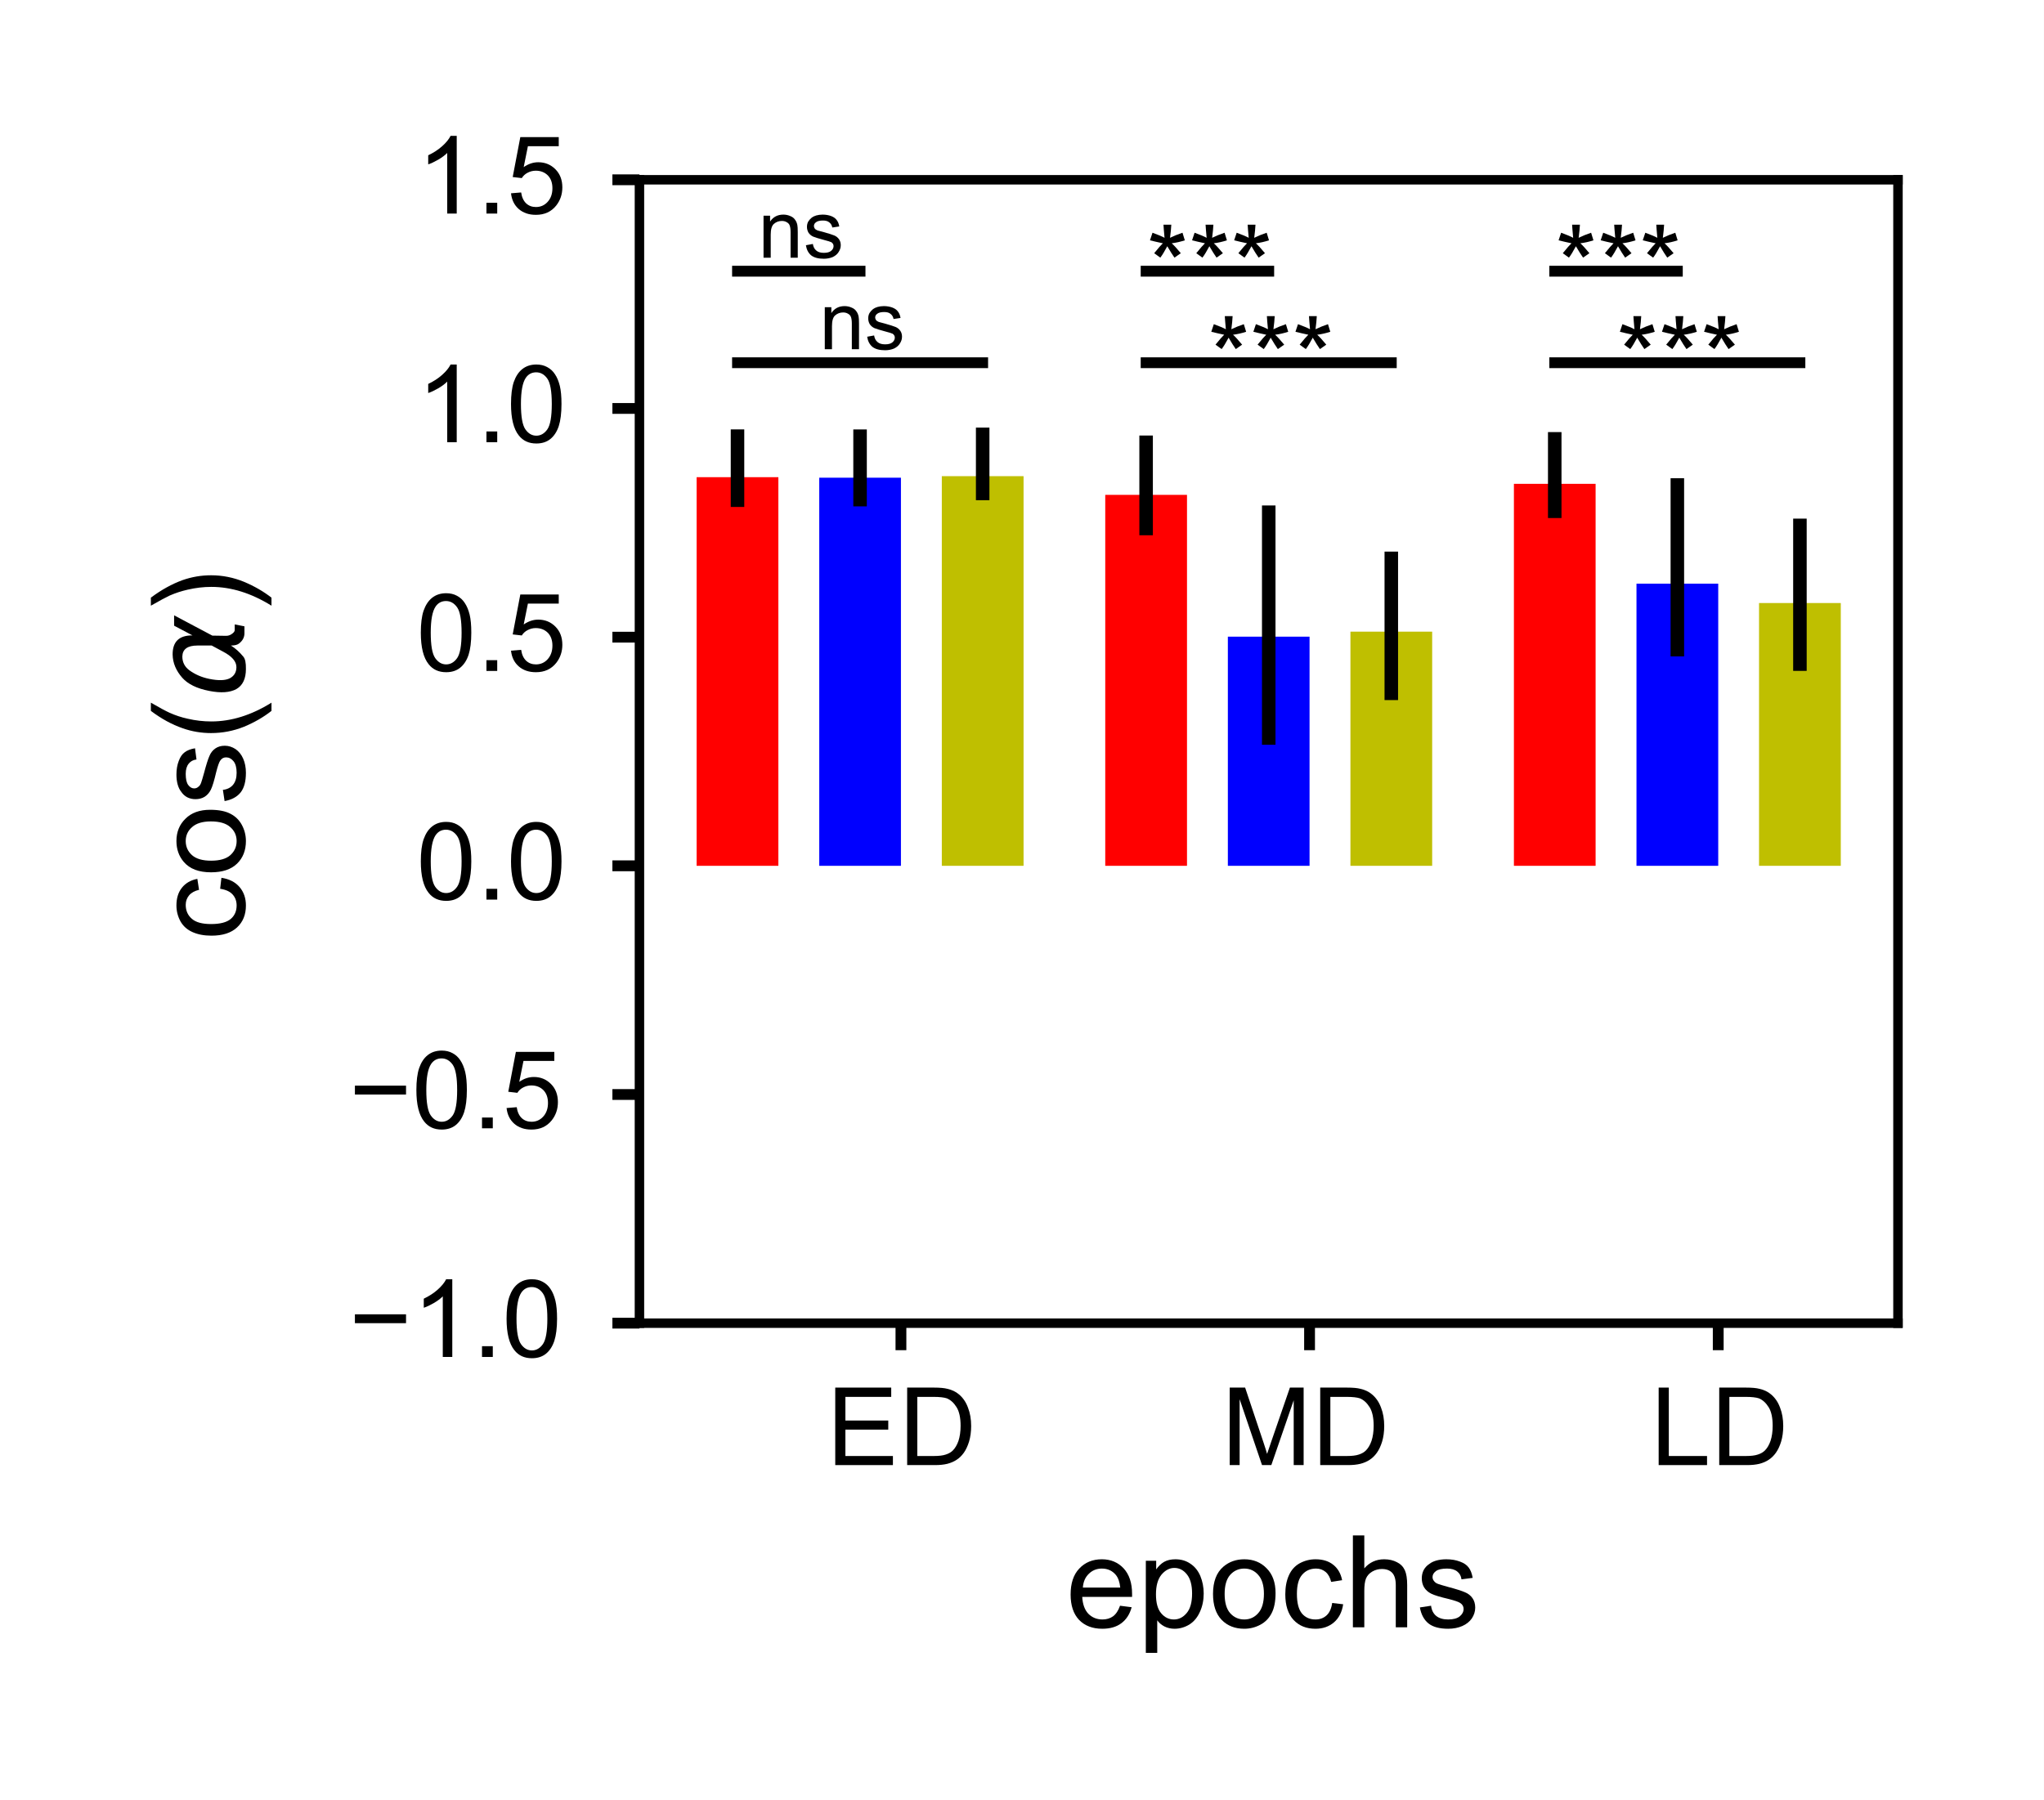 <?xml version="1.0" encoding="UTF-8"?>
<svg xmlns="http://www.w3.org/2000/svg" xmlns:xlink="http://www.w3.org/1999/xlink" width="151.2pt" height="133.2pt" viewBox="0 0 151.2 133.2" version="1.1">
<rect x="0" y="0" width="151.2" height="133.2" fill="#333333" stroke="none"/>
<defs>
<g>
<symbol overflow="visible" id="glyph0-0">
<path style="stroke:none;" d="M 1 0 L 1 -5 L 5 -5 L 5 0 Z M 1.125 -0.125 L 4.875 -0.125 L 4.875 -4.875 L 1.125 -4.875 Z M 1.125 -0.125 "/>
</symbol>
<symbol overflow="visible" id="glyph0-1">
<path style="stroke:none;" d="M 0.641 0 L 0.641 -5.734 L 4.781 -5.734 L 4.781 -5.047 L 1.391 -5.047 L 1.391 -3.297 L 4.562 -3.297 L 4.562 -2.625 L 1.391 -2.625 L 1.391 -0.672 L 4.906 -0.672 L 4.906 0 Z M 0.641 0 "/>
</symbol>
<symbol overflow="visible" id="glyph0-2">
<path style="stroke:none;" d="M 0.625 0 L 0.625 -5.734 L 2.594 -5.734 C 3.039 -5.734 3.379 -5.703 3.609 -5.641 C 3.941 -5.566 4.223 -5.43 4.453 -5.234 C 4.754 -4.984 4.977 -4.656 5.125 -4.25 C 5.281 -3.852 5.359 -3.398 5.359 -2.891 C 5.359 -2.461 5.305 -2.078 5.203 -1.734 C 5.098 -1.398 4.969 -1.125 4.812 -0.906 C 4.656 -0.688 4.477 -0.516 4.281 -0.391 C 4.094 -0.266 3.863 -0.164 3.594 -0.094 C 3.332 -0.031 3.031 0 2.688 0 Z M 1.375 -0.672 L 2.594 -0.672 C 2.977 -0.672 3.273 -0.707 3.484 -0.781 C 3.703 -0.852 3.875 -0.953 4 -1.078 C 4.176 -1.254 4.316 -1.492 4.422 -1.797 C 4.523 -2.109 4.578 -2.477 4.578 -2.906 C 4.578 -3.508 4.477 -3.969 4.281 -4.281 C 4.082 -4.602 3.844 -4.82 3.562 -4.938 C 3.352 -5.008 3.023 -5.047 2.578 -5.047 L 1.375 -5.047 Z M 1.375 -0.672 "/>
</symbol>
<symbol overflow="visible" id="glyph0-3">
<path style="stroke:none;" d="M 0.594 0 L 0.594 -5.734 L 1.734 -5.734 L 3.094 -1.672 C 3.219 -1.297 3.305 -1.016 3.359 -0.828 C 3.43 -1.035 3.535 -1.344 3.672 -1.75 L 5.047 -5.734 L 6.062 -5.734 L 6.062 0 L 5.328 0 L 5.328 -4.797 L 3.672 0 L 2.984 0 L 1.328 -4.875 L 1.328 0 Z M 0.594 0 "/>
</symbol>
<symbol overflow="visible" id="glyph0-4">
<path style="stroke:none;" d="M 0.594 0 L 0.594 -5.734 L 1.344 -5.734 L 1.344 -0.672 L 4.172 -0.672 L 4.172 0 Z M 0.594 0 "/>
</symbol>
<symbol overflow="visible" id="glyph0-5">
<path style="stroke:none;" d="M 4.234 -2.5 L 0.453 -2.5 L 0.453 -3.156 L 4.234 -3.156 Z M 4.234 -2.5 "/>
</symbol>
<symbol overflow="visible" id="glyph0-6">
<path style="stroke:none;" d="M 2.984 0 L 2.281 0 L 2.281 -4.484 C 2.113 -4.316 1.891 -4.148 1.609 -3.984 C 1.336 -3.828 1.094 -3.711 0.875 -3.641 L 0.875 -4.312 C 1.27 -4.5 1.613 -4.723 1.906 -4.984 C 2.195 -5.242 2.406 -5.5 2.531 -5.75 L 2.984 -5.75 Z M 2.984 0 "/>
</symbol>
<symbol overflow="visible" id="glyph0-7">
<path style="stroke:none;" d="M 0.734 0 L 0.734 -0.797 L 1.531 -0.797 L 1.531 0 Z M 0.734 0 "/>
</symbol>
<symbol overflow="visible" id="glyph0-8">
<path style="stroke:none;" d="M 0.328 -2.828 C 0.328 -3.504 0.395 -4.047 0.531 -4.453 C 0.676 -4.867 0.883 -5.188 1.156 -5.406 C 1.438 -5.633 1.785 -5.75 2.203 -5.75 C 2.504 -5.75 2.77 -5.688 3 -5.562 C 3.238 -5.438 3.43 -5.258 3.578 -5.031 C 3.734 -4.801 3.852 -4.516 3.938 -4.172 C 4.02 -3.836 4.062 -3.391 4.062 -2.828 C 4.062 -2.148 3.992 -1.602 3.859 -1.188 C 3.723 -0.781 3.516 -0.461 3.234 -0.234 C 2.961 -0.016 2.617 0.094 2.203 0.094 C 1.648 0.094 1.219 -0.102 0.906 -0.5 C 0.52 -0.977 0.328 -1.754 0.328 -2.828 Z M 1.062 -2.828 C 1.062 -1.891 1.172 -1.266 1.391 -0.953 C 1.609 -0.641 1.879 -0.484 2.203 -0.484 C 2.523 -0.484 2.797 -0.641 3.016 -0.953 C 3.234 -1.266 3.344 -1.891 3.344 -2.828 C 3.344 -3.766 3.234 -4.391 3.016 -4.703 C 2.797 -5.016 2.52 -5.172 2.188 -5.172 C 1.863 -5.172 1.609 -5.035 1.422 -4.766 C 1.18 -4.41 1.062 -3.766 1.062 -2.828 Z M 1.062 -2.828 "/>
</symbol>
<symbol overflow="visible" id="glyph0-9">
<path style="stroke:none;" d="M 0.328 -1.5 L 1.078 -1.562 C 1.129 -1.207 1.254 -0.938 1.453 -0.75 C 1.648 -0.57 1.891 -0.484 2.172 -0.484 C 2.516 -0.484 2.801 -0.609 3.031 -0.859 C 3.27 -1.117 3.391 -1.457 3.391 -1.875 C 3.391 -2.281 3.273 -2.598 3.047 -2.828 C 2.816 -3.055 2.52 -3.172 2.156 -3.172 C 1.938 -3.172 1.734 -3.117 1.547 -3.016 C 1.367 -2.922 1.227 -2.789 1.125 -2.625 L 0.453 -2.703 L 1.016 -5.656 L 3.859 -5.656 L 3.859 -4.984 L 1.578 -4.984 L 1.266 -3.438 C 1.609 -3.676 1.969 -3.797 2.344 -3.797 C 2.844 -3.797 3.266 -3.625 3.609 -3.281 C 3.953 -2.938 4.125 -2.488 4.125 -1.938 C 4.125 -1.426 3.973 -0.977 3.672 -0.594 C 3.305 -0.133 2.805 0.094 2.172 0.094 C 1.648 0.094 1.223 -0.051 0.891 -0.344 C 0.566 -0.633 0.379 -1.02 0.328 -1.5 Z M 0.328 -1.5 "/>
</symbol>
<symbol overflow="visible" id="glyph0-10">
<path style="stroke:none;" d="M 0.25 -4.672 L 0.438 -5.234 C 0.844 -5.086 1.141 -4.961 1.328 -4.859 C 1.285 -5.328 1.258 -5.648 1.25 -5.828 L 1.828 -5.828 C 1.816 -5.566 1.785 -5.242 1.734 -4.859 C 2.004 -4.992 2.312 -5.117 2.656 -5.234 L 2.828 -4.672 C 2.504 -4.566 2.18 -4.492 1.859 -4.453 C 2.016 -4.316 2.238 -4.07 2.531 -3.719 L 2.062 -3.391 C 1.914 -3.598 1.738 -3.879 1.531 -4.234 C 1.332 -3.859 1.16 -3.578 1.016 -3.391 L 0.562 -3.719 C 0.863 -4.094 1.078 -4.336 1.203 -4.453 C 0.867 -4.523 0.551 -4.598 0.25 -4.672 Z M 0.25 -4.672 "/>
</symbol>
<symbol overflow="visible" id="glyph1-0">
<path style="stroke:none;" d="M 1.188 0 L 1.188 -5.938 L 5.938 -5.938 L 5.938 0 Z M 1.344 -0.156 L 5.797 -0.156 L 5.797 -5.797 L 1.344 -5.797 Z M 1.344 -0.156 "/>
</symbol>
<symbol overflow="visible" id="glyph1-1">
<path style="stroke:none;" d="M 4 -1.594 L 4.859 -1.484 C 4.723 -0.973 4.469 -0.578 4.094 -0.297 C 3.727 -0.023 3.258 0.109 2.688 0.109 C 1.969 0.109 1.395 -0.109 0.969 -0.547 C 0.551 -0.992 0.344 -1.617 0.344 -2.422 C 0.344 -3.254 0.555 -3.895 0.984 -4.344 C 1.41 -4.801 1.969 -5.031 2.656 -5.031 C 3.312 -5.031 3.848 -4.805 4.266 -4.359 C 4.68 -3.91 4.891 -3.281 4.891 -2.469 C 4.891 -2.414 4.891 -2.344 4.891 -2.25 L 1.203 -2.25 C 1.234 -1.707 1.383 -1.289 1.656 -1 C 1.938 -0.719 2.285 -0.578 2.703 -0.578 C 3.004 -0.578 3.266 -0.656 3.484 -0.812 C 3.703 -0.977 3.875 -1.238 4 -1.594 Z M 1.25 -2.938 L 4.016 -2.938 C 3.973 -3.352 3.863 -3.664 3.688 -3.875 C 3.426 -4.188 3.082 -4.344 2.656 -4.344 C 2.27 -4.344 1.945 -4.211 1.688 -3.953 C 1.426 -3.703 1.281 -3.363 1.25 -2.938 Z M 1.25 -2.938 "/>
</symbol>
<symbol overflow="visible" id="glyph1-2">
<path style="stroke:none;" d="M 0.625 1.891 L 0.625 -4.922 L 1.391 -4.922 L 1.391 -4.281 C 1.566 -4.531 1.766 -4.719 1.984 -4.844 C 2.211 -4.969 2.488 -5.031 2.812 -5.031 C 3.238 -5.031 3.609 -4.922 3.922 -4.703 C 4.242 -4.492 4.488 -4.191 4.656 -3.797 C 4.82 -3.398 4.906 -2.969 4.906 -2.5 C 4.906 -2 4.812 -1.547 4.625 -1.141 C 4.445 -0.734 4.188 -0.422 3.844 -0.203 C 3.5 0.004 3.133 0.109 2.75 0.109 C 2.477 0.109 2.227 0.051 2 -0.062 C 1.781 -0.176 1.602 -0.328 1.469 -0.516 L 1.469 1.891 Z M 1.375 -2.438 C 1.375 -1.801 1.504 -1.332 1.766 -1.031 C 2.023 -0.727 2.336 -0.578 2.703 -0.578 C 3.066 -0.578 3.379 -0.734 3.641 -1.047 C 3.91 -1.359 4.047 -1.844 4.047 -2.5 C 4.047 -3.133 3.914 -3.609 3.656 -3.922 C 3.406 -4.234 3.098 -4.391 2.734 -4.391 C 2.379 -4.391 2.062 -4.223 1.781 -3.891 C 1.508 -3.555 1.375 -3.07 1.375 -2.438 Z M 1.375 -2.438 "/>
</symbol>
<symbol overflow="visible" id="glyph1-3">
<path style="stroke:none;" d="M 0.312 -2.469 C 0.312 -3.375 0.566 -4.047 1.078 -4.484 C 1.504 -4.848 2.02 -5.031 2.625 -5.031 C 3.301 -5.031 3.852 -4.805 4.281 -4.359 C 4.719 -3.922 4.938 -3.312 4.938 -2.531 C 4.938 -1.895 4.836 -1.395 4.641 -1.031 C 4.453 -0.664 4.176 -0.383 3.812 -0.188 C 3.445 0.008 3.051 0.109 2.625 0.109 C 1.938 0.109 1.379 -0.109 0.953 -0.547 C 0.523 -0.992 0.312 -1.633 0.312 -2.469 Z M 1.172 -2.469 C 1.172 -1.832 1.305 -1.359 1.578 -1.047 C 1.859 -0.734 2.207 -0.578 2.625 -0.578 C 3.039 -0.578 3.383 -0.734 3.656 -1.047 C 3.938 -1.359 4.078 -1.836 4.078 -2.484 C 4.078 -3.098 3.938 -3.562 3.656 -3.875 C 3.383 -4.188 3.039 -4.344 2.625 -4.344 C 2.207 -4.344 1.859 -4.188 1.578 -3.875 C 1.305 -3.562 1.172 -3.094 1.172 -2.469 Z M 1.172 -2.469 "/>
</symbol>
<symbol overflow="visible" id="glyph1-4">
<path style="stroke:none;" d="M 3.844 -1.797 L 4.656 -1.703 C 4.57 -1.129 4.344 -0.68 3.969 -0.359 C 3.602 -0.047 3.148 0.109 2.609 0.109 C 1.93 0.109 1.391 -0.109 0.984 -0.547 C 0.578 -0.984 0.375 -1.613 0.375 -2.438 C 0.375 -2.977 0.461 -3.445 0.641 -3.844 C 0.816 -4.238 1.082 -4.535 1.438 -4.734 C 1.801 -4.93 2.191 -5.031 2.609 -5.031 C 3.148 -5.031 3.586 -4.895 3.922 -4.625 C 4.266 -4.352 4.484 -3.973 4.578 -3.484 L 3.766 -3.359 C 3.691 -3.68 3.555 -3.926 3.359 -4.094 C 3.16 -4.258 2.926 -4.344 2.656 -4.344 C 2.227 -4.344 1.883 -4.191 1.625 -3.891 C 1.363 -3.598 1.234 -3.125 1.234 -2.469 C 1.234 -1.801 1.359 -1.316 1.609 -1.016 C 1.859 -0.723 2.191 -0.578 2.609 -0.578 C 2.93 -0.578 3.203 -0.676 3.422 -0.875 C 3.641 -1.07 3.781 -1.379 3.844 -1.797 Z M 3.844 -1.797 "/>
</symbol>
<symbol overflow="visible" id="glyph1-5">
<path style="stroke:none;" d="M 0.625 0 L 0.625 -6.797 L 1.469 -6.797 L 1.469 -4.359 C 1.852 -4.805 2.344 -5.031 2.938 -5.031 C 3.301 -5.031 3.617 -4.957 3.891 -4.812 C 4.16 -4.676 4.352 -4.477 4.469 -4.219 C 4.582 -3.969 4.641 -3.602 4.641 -3.125 L 4.641 0 L 3.797 0 L 3.797 -3.125 C 3.797 -3.539 3.707 -3.844 3.531 -4.031 C 3.352 -4.219 3.098 -4.312 2.766 -4.312 C 2.516 -4.312 2.281 -4.25 2.062 -4.125 C 1.844 -4 1.688 -3.828 1.594 -3.609 C 1.508 -3.391 1.469 -3.082 1.469 -2.688 L 1.469 0 Z M 0.625 0 "/>
</symbol>
<symbol overflow="visible" id="glyph1-6">
<path style="stroke:none;" d="M 0.297 -1.469 L 1.125 -1.594 C 1.164 -1.27 1.289 -1.02 1.5 -0.844 C 1.719 -0.664 2.016 -0.578 2.391 -0.578 C 2.773 -0.578 3.062 -0.656 3.25 -0.812 C 3.438 -0.969 3.531 -1.148 3.531 -1.359 C 3.531 -1.547 3.445 -1.691 3.281 -1.797 C 3.164 -1.879 2.879 -1.977 2.422 -2.094 C 1.805 -2.238 1.379 -2.367 1.141 -2.484 C 0.91 -2.598 0.734 -2.754 0.609 -2.953 C 0.492 -3.148 0.438 -3.375 0.438 -3.625 C 0.438 -3.844 0.484 -4.047 0.578 -4.234 C 0.68 -4.422 0.82 -4.57 1 -4.688 C 1.125 -4.789 1.297 -4.875 1.516 -4.938 C 1.742 -5 1.988 -5.031 2.25 -5.031 C 2.633 -5.031 2.973 -4.973 3.266 -4.859 C 3.555 -4.754 3.77 -4.609 3.906 -4.422 C 4.051 -4.234 4.148 -3.977 4.203 -3.656 L 3.375 -3.547 C 3.344 -3.797 3.238 -3.988 3.062 -4.125 C 2.883 -4.27 2.633 -4.344 2.312 -4.344 C 1.926 -4.344 1.648 -4.281 1.484 -4.156 C 1.316 -4.031 1.234 -3.883 1.234 -3.719 C 1.234 -3.602 1.27 -3.504 1.344 -3.422 C 1.406 -3.328 1.508 -3.254 1.656 -3.203 C 1.738 -3.172 1.984 -3.098 2.391 -2.984 C 2.984 -2.828 3.395 -2.695 3.625 -2.594 C 3.863 -2.5 4.051 -2.352 4.188 -2.156 C 4.32 -1.969 4.391 -1.734 4.391 -1.453 C 4.391 -1.172 4.305 -0.906 4.141 -0.656 C 3.973 -0.414 3.738 -0.227 3.438 -0.094 C 3.133 0.039 2.785 0.109 2.391 0.109 C 1.754 0.109 1.27 -0.02 0.938 -0.281 C 0.602 -0.551 0.391 -0.945 0.297 -1.469 Z M 0.297 -1.469 "/>
</symbol>
<symbol overflow="visible" id="glyph2-0">
<path style="stroke:none;" d="M 0 -1.188 L -5.938 -1.188 L -5.938 -5.938 L 0 -5.938 Z M -0.156 -1.344 L -0.156 -5.797 L -5.797 -5.797 L -5.797 -1.344 Z M -0.156 -1.344 "/>
</symbol>
<symbol overflow="visible" id="glyph2-1">
<path style="stroke:none;" d="M -1.797 -3.844 L -1.703 -4.656 C -1.129 -4.57 -0.68 -4.344 -0.359 -3.969 C -0.047 -3.602 0.109 -3.148 0.109 -2.609 C 0.109 -1.93 -0.109 -1.391 -0.547 -0.984 C -0.984 -0.578 -1.613 -0.375 -2.438 -0.375 C -2.977 -0.375 -3.445 -0.461 -3.844 -0.641 C -4.238 -0.816 -4.535 -1.082 -4.734 -1.438 C -4.93 -1.801 -5.031 -2.191 -5.031 -2.609 C -5.031 -3.148 -4.895 -3.586 -4.625 -3.922 C -4.352 -4.266 -3.973 -4.484 -3.484 -4.578 L -3.359 -3.766 C -3.68 -3.691 -3.926 -3.555 -4.094 -3.359 C -4.258 -3.16 -4.344 -2.926 -4.344 -2.656 C -4.344 -2.227 -4.191 -1.883 -3.891 -1.625 C -3.598 -1.363 -3.125 -1.234 -2.469 -1.234 C -1.801 -1.234 -1.316 -1.359 -1.016 -1.609 C -0.723 -1.859 -0.578 -2.191 -0.578 -2.609 C -0.578 -2.93 -0.676 -3.203 -0.875 -3.422 C -1.07 -3.641 -1.379 -3.781 -1.797 -3.844 Z M -1.797 -3.844 "/>
</symbol>
<symbol overflow="visible" id="glyph2-2">
<path style="stroke:none;" d="M -2.469 -0.312 C -3.375 -0.312 -4.047 -0.566 -4.484 -1.078 C -4.848 -1.504 -5.031 -2.02 -5.031 -2.625 C -5.031 -3.301 -4.805 -3.852 -4.359 -4.281 C -3.922 -4.719 -3.312 -4.938 -2.531 -4.938 C -1.895 -4.938 -1.395 -4.836 -1.031 -4.641 C -0.664 -4.453 -0.383 -4.176 -0.188 -3.812 C 0.008 -3.445 0.109 -3.051 0.109 -2.625 C 0.109 -1.938 -0.109 -1.379 -0.547 -0.953 C -0.992 -0.523 -1.633 -0.312 -2.469 -0.312 Z M -2.469 -1.172 C -1.832 -1.172 -1.359 -1.305 -1.047 -1.578 C -0.734 -1.859 -0.578 -2.207 -0.578 -2.625 C -0.578 -3.039 -0.734 -3.383 -1.047 -3.656 C -1.359 -3.938 -1.836 -4.078 -2.484 -4.078 C -3.098 -4.078 -3.562 -3.938 -3.875 -3.656 C -4.188 -3.383 -4.344 -3.039 -4.344 -2.625 C -4.344 -2.207 -4.188 -1.859 -3.875 -1.578 C -3.562 -1.305 -3.094 -1.172 -2.469 -1.172 Z M -2.469 -1.172 "/>
</symbol>
<symbol overflow="visible" id="glyph2-3">
<path style="stroke:none;" d="M -1.469 -0.297 L -1.594 -1.125 C -1.27 -1.164 -1.02 -1.289 -0.844 -1.5 C -0.664 -1.719 -0.578 -2.016 -0.578 -2.391 C -0.578 -2.773 -0.656 -3.062 -0.812 -3.25 C -0.969 -3.438 -1.148 -3.531 -1.359 -3.531 C -1.547 -3.531 -1.691 -3.445 -1.797 -3.281 C -1.879 -3.164 -1.977 -2.879 -2.094 -2.422 C -2.238 -1.805 -2.367 -1.379 -2.484 -1.141 C -2.598 -0.91 -2.754 -0.734 -2.953 -0.609 C -3.148 -0.492 -3.375 -0.438 -3.625 -0.438 C -3.844 -0.438 -4.047 -0.484 -4.234 -0.578 C -4.422 -0.68 -4.57 -0.82 -4.688 -1 C -4.789 -1.125 -4.875 -1.297 -4.938 -1.516 C -5 -1.742 -5.031 -1.988 -5.031 -2.25 C -5.031 -2.633 -4.973 -2.973 -4.859 -3.266 C -4.754 -3.555 -4.609 -3.77 -4.422 -3.906 C -4.234 -4.051 -3.977 -4.148 -3.656 -4.203 L -3.547 -3.375 C -3.797 -3.344 -3.988 -3.238 -4.125 -3.062 C -4.27 -2.883 -4.344 -2.633 -4.344 -2.312 C -4.344 -1.926 -4.281 -1.648 -4.156 -1.484 C -4.031 -1.316 -3.883 -1.234 -3.719 -1.234 C -3.602 -1.234 -3.504 -1.27 -3.422 -1.344 C -3.328 -1.406 -3.254 -1.508 -3.203 -1.656 C -3.172 -1.738 -3.098 -1.984 -2.984 -2.391 C -2.828 -2.984 -2.695 -3.395 -2.594 -3.625 C -2.5 -3.863 -2.352 -4.051 -2.156 -4.188 C -1.969 -4.32 -1.734 -4.391 -1.453 -4.391 C -1.172 -4.391 -0.906 -4.305 -0.656 -4.141 C -0.414 -3.973 -0.227 -3.738 -0.094 -3.438 C 0.039 -3.133 0.109 -2.785 0.109 -2.391 C 0.109 -1.754 -0.02 -1.27 -0.281 -0.938 C -0.551 -0.602 -0.945 -0.391 -1.469 -0.297 Z M -1.469 -0.297 "/>
</symbol>
<symbol overflow="visible" id="glyph2-4">
<path style="stroke:none;" d="M 2 -2.219 C 1.414 -1.758 0.738 -1.367 -0.031 -1.047 C -0.812 -0.734 -1.625 -0.578 -2.469 -0.578 C -3.195 -0.578 -3.898 -0.695 -4.578 -0.938 C -5.359 -1.207 -6.141 -1.633 -6.922 -2.219 L -6.922 -2.828 C -6.273 -2.453 -5.812 -2.203 -5.531 -2.078 C -5.113 -1.891 -4.672 -1.742 -4.203 -1.641 C -3.617 -1.504 -3.035 -1.438 -2.453 -1.438 C -0.973 -1.438 0.508 -1.898 2 -2.828 Z M 2 -2.219 "/>
</symbol>
<symbol overflow="visible" id="glyph2-5">
<path style="stroke:none;" d="M 2 -1.172 L 2 -0.578 C 0.508 -1.504 -0.973 -1.969 -2.453 -1.969 C -3.035 -1.969 -3.613 -1.898 -4.188 -1.766 C -4.656 -1.66 -5.102 -1.516 -5.531 -1.328 C -5.801 -1.203 -6.266 -0.953 -6.922 -0.578 L -6.922 -1.172 C -6.141 -1.754 -5.359 -2.188 -4.578 -2.469 C -3.898 -2.707 -3.195 -2.828 -2.469 -2.828 C -1.625 -2.828 -0.812 -2.664 -0.031 -2.344 C 0.738 -2.02 1.414 -1.629 2 -1.172 Z M 2 -1.172 "/>
</symbol>
<symbol overflow="visible" id="glyph3-0">
<path style="stroke:none;" d="M 1.672 -0.469 L -6.703 -0.469 L -6.703 -5.219 L 1.672 -5.219 Z M 1.156 -1 L 1.156 -4.688 L -6.172 -4.688 L -6.172 -1 Z M 1.156 -1 "/>
</symbol>
<symbol overflow="visible" id="glyph3-1">
<path style="stroke:none;" d="M -2.422 -3.891 L -3.484 -3.891 C -4.211 -3.891 -4.582 -3.617 -4.594 -3.078 C -4.594 -2.66 -4.422 -2.32 -4.078 -2.062 C -3.648 -1.75 -3.156 -1.535 -2.594 -1.422 C -1.914 -1.285 -1.41 -1.301 -1.078 -1.469 C -0.754 -1.645 -0.594 -1.922 -0.594 -2.297 C -0.594 -2.711 -0.922 -3.094 -1.578 -3.438 Z M -5.312 -3.219 C -5.32 -4.176 -4.832 -4.648 -3.844 -4.641 C -3.844 -4.641 -4.297 -4.879 -5.203 -5.359 L -5.203 -6.125 L -2.375 -4.625 L -1.359 -4.609 C -1.211 -4.609 -1.078 -4.648 -0.953 -4.734 C -0.797 -4.836 -0.719 -4.938 -0.719 -5.031 L -0.719 -5.453 L 0 -5.312 L 0 -4.797 C 0 -4.504 -0.129 -4.254 -0.391 -4.047 C -0.516 -3.941 -0.719 -3.891 -1 -3.891 C -0.664 -3.68 -0.359 -3.406 -0.078 -3.062 C 0.055 -2.906 0.117 -2.602 0.109 -2.156 C 0.109 -1.438 -0.125 -0.941 -0.594 -0.672 C -1.07 -0.41 -1.738 -0.363 -2.594 -0.531 C -3.508 -0.707 -4.176 -1.031 -4.594 -1.5 C -5.062 -2.031 -5.301 -2.602 -5.312 -3.219 Z M -5.312 -3.219 "/>
</symbol>
<symbol overflow="visible" id="glyph4-0">
<path style="stroke:none;" d="M 0.75 0 L 0.75 -3.75 L 3.75 -3.75 L 3.75 0 Z M 0.844 -0.094 L 3.656 -0.094 L 3.656 -3.656 L 0.844 -3.656 Z M 0.844 -0.094 "/>
</symbol>
<symbol overflow="visible" id="glyph4-1">
<path style="stroke:none;" d="M 0.391 0 L 0.391 -3.109 L 0.875 -3.109 L 0.875 -2.672 C 1.102 -3.016 1.43 -3.188 1.859 -3.188 C 2.047 -3.188 2.219 -3.148 2.375 -3.078 C 2.531 -3.016 2.645 -2.926 2.719 -2.812 C 2.801 -2.707 2.859 -2.578 2.891 -2.422 C 2.91 -2.328 2.922 -2.156 2.922 -1.906 L 2.922 0 L 2.391 0 L 2.391 -1.891 C 2.391 -2.109 2.367 -2.27 2.328 -2.375 C 2.297 -2.477 2.223 -2.562 2.109 -2.625 C 2.004 -2.688 1.883 -2.719 1.75 -2.719 C 1.52 -2.719 1.32 -2.645 1.156 -2.5 C 1 -2.363 0.922 -2.098 0.922 -1.703 L 0.922 0 Z M 0.391 0 "/>
</symbol>
<symbol overflow="visible" id="glyph4-2">
<path style="stroke:none;" d="M 0.188 -0.922 L 0.703 -1.016 C 0.734 -0.805 0.816 -0.645 0.953 -0.531 C 1.086 -0.414 1.273 -0.359 1.516 -0.359 C 1.754 -0.359 1.93 -0.406 2.047 -0.5 C 2.172 -0.602 2.234 -0.723 2.234 -0.859 C 2.234 -0.973 2.18 -1.066 2.078 -1.141 C 2.004 -1.18 1.82 -1.238 1.531 -1.312 C 1.145 -1.414 0.875 -1.5 0.719 -1.562 C 0.57 -1.633 0.457 -1.734 0.375 -1.859 C 0.301 -1.992 0.266 -2.133 0.266 -2.281 C 0.266 -2.426 0.297 -2.555 0.359 -2.672 C 0.43 -2.785 0.52 -2.883 0.625 -2.969 C 0.707 -3.031 0.816 -3.082 0.953 -3.125 C 1.098 -3.164 1.254 -3.188 1.422 -3.188 C 1.66 -3.188 1.875 -3.148 2.062 -3.078 C 2.25 -3.004 2.383 -2.906 2.469 -2.781 C 2.562 -2.664 2.625 -2.508 2.656 -2.312 L 2.141 -2.234 C 2.109 -2.398 2.035 -2.523 1.922 -2.609 C 1.816 -2.703 1.66 -2.75 1.453 -2.75 C 1.211 -2.75 1.039 -2.707 0.938 -2.625 C 0.832 -2.551 0.781 -2.457 0.781 -2.344 C 0.781 -2.281 0.801 -2.219 0.844 -2.156 C 0.883 -2.102 0.953 -2.055 1.047 -2.016 C 1.098 -2.004 1.254 -1.961 1.516 -1.891 C 1.891 -1.785 2.148 -1.703 2.297 -1.641 C 2.441 -1.578 2.555 -1.484 2.641 -1.359 C 2.723 -1.242 2.766 -1.098 2.766 -0.922 C 2.766 -0.742 2.711 -0.578 2.609 -0.422 C 2.516 -0.266 2.367 -0.141 2.172 -0.047 C 1.973 0.035 1.754 0.078 1.516 0.078 C 1.109 0.078 0.797 -0.004 0.578 -0.172 C 0.367 -0.348 0.238 -0.598 0.188 -0.922 Z M 0.188 -0.922 "/>
</symbol>
</g>
<clipPath id="clip1">
  <path d="M 66 13.199 L 68 13.199 L 68 98.199 L 66 98.199 Z M 66 13.199 "/>
</clipPath>
<clipPath id="clip2">
  <path d="M 96 13.199 L 98 13.199 L 98 98.199 L 96 98.199 Z M 96 13.199 "/>
</clipPath>
<clipPath id="clip3">
  <path d="M 126 13.199 L 128 13.199 L 128 98.199 L 126 98.199 Z M 126 13.199 "/>
</clipPath>
<clipPath id="clip4">
  <path d="M 47 97 L 140 97 L 140 98.199 L 47 98.199 Z M 47 97 "/>
</clipPath>
<clipPath id="clip5">
  <path d="M 47 80 L 140 80 L 140 82 L 47 82 Z M 47 80 "/>
</clipPath>
<clipPath id="clip6">
  <path d="M 47 63 L 140 63 L 140 65 L 47 65 Z M 47 63 "/>
</clipPath>
<clipPath id="clip7">
  <path d="M 47 46 L 140 46 L 140 48 L 47 48 Z M 47 46 "/>
</clipPath>
<clipPath id="clip8">
  <path d="M 47 29 L 140 29 L 140 31 L 47 31 Z M 47 29 "/>
</clipPath>
<clipPath id="clip9">
  <path d="M 47 13.199 L 140 13.199 L 140 14 L 47 14 Z M 47 13.199 "/>
</clipPath>
</defs>
<g id="surface366818">
<path style=" stroke:none;fill-rule:nonzero;fill:rgb(100%,100%,100%);fill-opacity:1;" d="M 0 133.199 L 151.199 133.199 L 151.199 0 L 0 0 Z M 0 133.199 "/>
<path style=" stroke:none;fill-rule:nonzero;fill:rgb(100%,100%,100%);fill-opacity:1;" d="M 47.301 97.898 L 140.398 97.898 L 140.398 13.301 L 47.301 13.301 Z M 47.301 97.898 "/>
<g clip-path="url(#clip1)" clip-rule="nonzero">
<path style="fill:none;stroke-width:0.8;stroke-linecap:square;stroke-linejoin:round;stroke:rgb(100%,100%,100%);stroke-opacity:1;stroke-miterlimit:10;" d="M 66.645 97.898 L 66.645 13.301 "/>
</g>
<path style="fill:none;stroke-width:0.8;stroke-linecap:butt;stroke-linejoin:round;stroke:rgb(0%,0%,0%);stroke-opacity:1;stroke-miterlimit:10;" d="M 66.645 97.898 L 66.645 99.898 "/>
<g style="fill:rgb(0%,0%,0%);fill-opacity:1;">
  <use xlink:href="#glyph0-1" x="61.145" y="108.398"/>
  <use xlink:href="#glyph0-2" x="66.48" y="108.398"/>
</g>
<g clip-path="url(#clip2)" clip-rule="nonzero">
<path style="fill:none;stroke-width:0.8;stroke-linecap:square;stroke-linejoin:round;stroke:rgb(100%,100%,100%);stroke-opacity:1;stroke-miterlimit:10;" d="M 96.871 97.898 L 96.871 13.301 "/>
</g>
<path style="fill:none;stroke-width:0.8;stroke-linecap:butt;stroke-linejoin:round;stroke:rgb(0%,0%,0%);stroke-opacity:1;stroke-miterlimit:10;" d="M 96.871 97.898 L 96.871 99.898 "/>
<g style="fill:rgb(0%,0%,0%);fill-opacity:1;">
  <use xlink:href="#glyph0-3" x="90.371" y="108.398"/>
  <use xlink:href="#glyph0-2" x="97.035" y="108.398"/>
</g>
<g clip-path="url(#clip3)" clip-rule="nonzero">
<path style="fill:none;stroke-width:0.8;stroke-linecap:square;stroke-linejoin:round;stroke:rgb(100%,100%,100%);stroke-opacity:1;stroke-miterlimit:10;" d="M 127.102 97.898 L 127.102 13.301 "/>
</g>
<path style="fill:none;stroke-width:0.8;stroke-linecap:butt;stroke-linejoin:round;stroke:rgb(0%,0%,0%);stroke-opacity:1;stroke-miterlimit:10;" d="M 127.102 97.898 L 127.102 99.898 "/>
<g style="fill:rgb(0%,0%,0%);fill-opacity:1;">
  <use xlink:href="#glyph0-4" x="122.102" y="108.398"/>
  <use xlink:href="#glyph0-2" x="126.551" y="108.398"/>
</g>
<g style="fill:rgb(0%,0%,0%);fill-opacity:1;">
  <use xlink:href="#glyph1-1" x="78.852" y="120.398"/>
  <use xlink:href="#glyph1-2" x="84.135" y="120.398"/>
  <use xlink:href="#glyph1-3" x="89.418" y="120.398"/>
  <use xlink:href="#glyph1-4" x="94.702" y="120.398"/>
  <use xlink:href="#glyph1-5" x="99.452" y="120.398"/>
  <use xlink:href="#glyph1-6" x="104.735" y="120.398"/>
</g>
<g clip-path="url(#clip4)" clip-rule="nonzero">
<path style="fill:none;stroke-width:0.8;stroke-linecap:square;stroke-linejoin:round;stroke:rgb(100%,100%,100%);stroke-opacity:1;stroke-miterlimit:10;" d="M 47.301 97.898 L 140.398 97.898 "/>
</g>
<path style="fill:none;stroke-width:0.8;stroke-linecap:butt;stroke-linejoin:round;stroke:rgb(0%,0%,0%);stroke-opacity:1;stroke-miterlimit:10;" d="M 47.301 97.898 L 45.301 97.898 "/>
<g style="fill:rgb(0%,0%,0%);fill-opacity:1;">
  <use xlink:href="#glyph0-5" x="25.801" y="100.398"/>
  <use xlink:href="#glyph0-6" x="30.473" y="100.398"/>
  <use xlink:href="#glyph0-7" x="34.922" y="100.398"/>
  <use xlink:href="#glyph0-8" x="37.145" y="100.398"/>
</g>
<g clip-path="url(#clip5)" clip-rule="nonzero">
<path style="fill:none;stroke-width:0.8;stroke-linecap:square;stroke-linejoin:round;stroke:rgb(100%,100%,100%);stroke-opacity:1;stroke-miterlimit:10;" d="M 47.301 80.98 L 140.398 80.98 "/>
</g>
<path style="fill:none;stroke-width:0.8;stroke-linecap:butt;stroke-linejoin:round;stroke:rgb(0%,0%,0%);stroke-opacity:1;stroke-miterlimit:10;" d="M 47.301 80.98 L 45.301 80.98 "/>
<g style="fill:rgb(0%,0%,0%);fill-opacity:1;">
  <use xlink:href="#glyph0-5" x="25.801" y="83.48"/>
  <use xlink:href="#glyph0-8" x="30.473" y="83.48"/>
  <use xlink:href="#glyph0-7" x="34.922" y="83.48"/>
  <use xlink:href="#glyph0-9" x="37.145" y="83.48"/>
</g>
<g clip-path="url(#clip6)" clip-rule="nonzero">
<path style="fill:none;stroke-width:0.8;stroke-linecap:square;stroke-linejoin:round;stroke:rgb(100%,100%,100%);stroke-opacity:1;stroke-miterlimit:10;" d="M 47.301 64.059 L 140.398 64.059 "/>
</g>
<path style="fill:none;stroke-width:0.8;stroke-linecap:butt;stroke-linejoin:round;stroke:rgb(0%,0%,0%);stroke-opacity:1;stroke-miterlimit:10;" d="M 47.301 64.059 L 45.301 64.059 "/>
<g style="fill:rgb(0%,0%,0%);fill-opacity:1;">
  <use xlink:href="#glyph0-8" x="30.801" y="66.559"/>
  <use xlink:href="#glyph0-7" x="35.25" y="66.559"/>
  <use xlink:href="#glyph0-8" x="37.473" y="66.559"/>
</g>
<g clip-path="url(#clip7)" clip-rule="nonzero">
<path style="fill:none;stroke-width:0.8;stroke-linecap:square;stroke-linejoin:round;stroke:rgb(100%,100%,100%);stroke-opacity:1;stroke-miterlimit:10;" d="M 47.301 47.141 L 140.398 47.141 "/>
</g>
<path style="fill:none;stroke-width:0.8;stroke-linecap:butt;stroke-linejoin:round;stroke:rgb(0%,0%,0%);stroke-opacity:1;stroke-miterlimit:10;" d="M 47.301 47.141 L 45.301 47.141 "/>
<g style="fill:rgb(0%,0%,0%);fill-opacity:1;">
  <use xlink:href="#glyph0-8" x="30.801" y="49.641"/>
  <use xlink:href="#glyph0-7" x="35.25" y="49.641"/>
  <use xlink:href="#glyph0-9" x="37.473" y="49.641"/>
</g>
<g clip-path="url(#clip8)" clip-rule="nonzero">
<path style="fill:none;stroke-width:0.8;stroke-linecap:square;stroke-linejoin:round;stroke:rgb(100%,100%,100%);stroke-opacity:1;stroke-miterlimit:10;" d="M 47.301 30.219 L 140.398 30.219 "/>
</g>
<path style="fill:none;stroke-width:0.8;stroke-linecap:butt;stroke-linejoin:round;stroke:rgb(0%,0%,0%);stroke-opacity:1;stroke-miterlimit:10;" d="M 47.301 30.219 L 45.301 30.219 "/>
<g style="fill:rgb(0%,0%,0%);fill-opacity:1;">
  <use xlink:href="#glyph0-6" x="30.801" y="32.719"/>
  <use xlink:href="#glyph0-7" x="35.25" y="32.719"/>
  <use xlink:href="#glyph0-8" x="37.473" y="32.719"/>
</g>
<g clip-path="url(#clip9)" clip-rule="nonzero">
<path style="fill:none;stroke-width:0.8;stroke-linecap:square;stroke-linejoin:round;stroke:rgb(100%,100%,100%);stroke-opacity:1;stroke-miterlimit:10;" d="M 47.301 13.301 L 140.398 13.301 "/>
</g>
<path style="fill:none;stroke-width:0.8;stroke-linecap:butt;stroke-linejoin:round;stroke:rgb(0%,0%,0%);stroke-opacity:1;stroke-miterlimit:10;" d="M 47.301 13.301 L 45.301 13.301 "/>
<g style="fill:rgb(0%,0%,0%);fill-opacity:1;">
  <use xlink:href="#glyph0-6" x="30.801" y="15.801"/>
  <use xlink:href="#glyph0-7" x="35.25" y="15.801"/>
  <use xlink:href="#glyph0-9" x="37.473" y="15.801"/>
</g>
<g style="fill:rgb(0%,0%,0%);fill-opacity:1;">
  <use xlink:href="#glyph2-1" x="18.082" y="69.602"/>
</g>
<g style="fill:rgb(0%,0%,0%);fill-opacity:1;">
  <use xlink:href="#glyph2-2" x="18.082" y="64.852"/>
</g>
<g style="fill:rgb(0%,0%,0%);fill-opacity:1;">
  <use xlink:href="#glyph2-3" x="18.082" y="59.566"/>
</g>
<g style="fill:rgb(0%,0%,0%);fill-opacity:1;">
  <use xlink:href="#glyph2-4" x="18.082" y="54.816"/>
</g>
<g style="fill:rgb(0%,0%,0%);fill-opacity:1;">
  <use xlink:href="#glyph3-1" x="18.082" y="51.652"/>
</g>
<g style="fill:rgb(0%,0%,0%);fill-opacity:1;">
  <use xlink:href="#glyph2-5" x="18.082" y="45.391"/>
</g>
<path style=" stroke:none;fill-rule:nonzero;fill:rgb(100%,0%,0%);fill-opacity:1;" d="M 51.531 64.059 L 57.578 64.059 L 57.578 35.305 L 51.531 35.305 Z M 51.531 64.059 "/>
<path style=" stroke:none;fill-rule:nonzero;fill:rgb(100%,0%,0%);fill-opacity:1;" d="M 81.758 64.059 L 87.805 64.059 L 87.805 36.613 L 81.758 36.613 Z M 81.758 64.059 "/>
<path style=" stroke:none;fill-rule:nonzero;fill:rgb(100%,0%,0%);fill-opacity:1;" d="M 111.988 64.059 L 118.031 64.059 L 118.031 35.797 L 111.988 35.797 Z M 111.988 64.059 "/>
<path style=" stroke:none;fill-rule:nonzero;fill:rgb(0%,0%,100%);fill-opacity:1;" d="M 60.602 64.059 L 66.645 64.059 L 66.645 35.344 L 60.602 35.344 Z M 60.602 64.059 "/>
<path style=" stroke:none;fill-rule:nonzero;fill:rgb(0%,0%,100%);fill-opacity:1;" d="M 90.828 64.059 L 96.871 64.059 L 96.871 47.105 L 90.828 47.105 Z M 90.828 64.059 "/>
<path style=" stroke:none;fill-rule:nonzero;fill:rgb(0%,0%,100%);fill-opacity:1;" d="M 121.055 64.059 L 127.102 64.059 L 127.102 43.184 L 121.055 43.184 Z M 121.055 64.059 "/>
<path style=" stroke:none;fill-rule:nonzero;fill:rgb(75%,75%,0%);fill-opacity:1;" d="M 69.668 64.059 L 75.715 64.059 L 75.715 35.23 L 69.668 35.23 Z M 69.668 64.059 "/>
<path style=" stroke:none;fill-rule:nonzero;fill:rgb(75%,75%,0%);fill-opacity:1;" d="M 99.895 64.059 L 105.941 64.059 L 105.941 46.734 L 99.895 46.734 Z M 99.895 64.059 "/>
<path style=" stroke:none;fill-rule:nonzero;fill:rgb(75%,75%,0%);fill-opacity:1;" d="M 130.121 64.059 L 136.168 64.059 L 136.168 44.617 L 130.121 44.617 Z M 130.121 64.059 "/>
<path style="fill:none;stroke-width:1;stroke-linecap:butt;stroke-linejoin:miter;stroke:rgb(0%,0%,0%);stroke-opacity:1;stroke-miterlimit:10;" d="M 54.555 37.508 L 54.555 31.77 "/>
<path style="fill:none;stroke-width:1;stroke-linecap:butt;stroke-linejoin:miter;stroke:rgb(0%,0%,0%);stroke-opacity:1;stroke-miterlimit:10;" d="M 84.781 39.602 L 84.781 32.223 "/>
<path style="fill:none;stroke-width:1;stroke-linecap:butt;stroke-linejoin:miter;stroke:rgb(0%,0%,0%);stroke-opacity:1;stroke-miterlimit:10;" d="M 115.008 38.328 L 115.008 31.969 "/>
<path style="fill:none;stroke-width:1;stroke-linecap:butt;stroke-linejoin:miter;stroke:rgb(0%,0%,0%);stroke-opacity:1;stroke-miterlimit:10;" d="M 63.621 37.465 L 63.621 31.773 "/>
<path style="fill:none;stroke-width:1;stroke-linecap:butt;stroke-linejoin:miter;stroke:rgb(0%,0%,0%);stroke-opacity:1;stroke-miterlimit:10;" d="M 93.852 55.102 L 93.852 37.398 "/>
<path style="fill:none;stroke-width:1;stroke-linecap:butt;stroke-linejoin:miter;stroke:rgb(0%,0%,0%);stroke-opacity:1;stroke-miterlimit:10;" d="M 124.078 48.566 L 124.078 35.383 "/>
<path style="fill:none;stroke-width:1;stroke-linecap:butt;stroke-linejoin:miter;stroke:rgb(0%,0%,0%);stroke-opacity:1;stroke-miterlimit:10;" d="M 72.691 37.008 L 72.691 31.637 "/>
<path style="fill:none;stroke-width:1;stroke-linecap:butt;stroke-linejoin:miter;stroke:rgb(0%,0%,0%);stroke-opacity:1;stroke-miterlimit:10;" d="M 102.918 51.797 L 102.918 40.812 "/>
<path style="fill:none;stroke-width:1;stroke-linecap:butt;stroke-linejoin:miter;stroke:rgb(0%,0%,0%);stroke-opacity:1;stroke-miterlimit:10;" d="M 133.145 49.637 L 133.145 38.371 "/>
<path style="fill:none;stroke-width:0.8;stroke-linecap:square;stroke-linejoin:round;stroke:rgb(0%,0%,0%);stroke-opacity:1;stroke-miterlimit:10;" d="M 54.555 20.066 L 63.621 20.066 "/>
<path style="fill:none;stroke-width:0.8;stroke-linecap:square;stroke-linejoin:round;stroke:rgb(0%,0%,0%);stroke-opacity:1;stroke-miterlimit:10;" d="M 54.555 26.836 L 72.691 26.836 "/>
<path style="fill:none;stroke-width:0.8;stroke-linecap:square;stroke-linejoin:round;stroke:rgb(0%,0%,0%);stroke-opacity:1;stroke-miterlimit:10;" d="M 84.781 20.066 L 93.852 20.066 "/>
<path style="fill:none;stroke-width:0.8;stroke-linecap:square;stroke-linejoin:round;stroke:rgb(0%,0%,0%);stroke-opacity:1;stroke-miterlimit:10;" d="M 84.781 26.836 L 102.918 26.836 "/>
<path style="fill:none;stroke-width:0.8;stroke-linecap:square;stroke-linejoin:round;stroke:rgb(0%,0%,0%);stroke-opacity:1;stroke-miterlimit:10;" d="M 115.008 20.066 L 124.078 20.066 "/>
<path style="fill:none;stroke-width:0.8;stroke-linecap:square;stroke-linejoin:round;stroke:rgb(0%,0%,0%);stroke-opacity:1;stroke-miterlimit:10;" d="M 115.008 26.836 L 133.145 26.836 "/>
<path style="fill:none;stroke-width:0.7;stroke-linecap:square;stroke-linejoin:miter;stroke:rgb(0%,0%,0%);stroke-opacity:1;stroke-miterlimit:10;" d="M 47.301 97.898 L 47.301 13.301 "/>
<path style="fill:none;stroke-width:0.7;stroke-linecap:square;stroke-linejoin:miter;stroke:rgb(0%,0%,0%);stroke-opacity:1;stroke-miterlimit:10;" d="M 140.398 97.898 L 140.398 13.301 "/>
<path style="fill:none;stroke-width:0.7;stroke-linecap:square;stroke-linejoin:miter;stroke:rgb(0%,0%,0%);stroke-opacity:1;stroke-miterlimit:10;" d="M 47.301 97.898 L 140.398 97.898 "/>
<path style="fill:none;stroke-width:0.7;stroke-linecap:square;stroke-linejoin:miter;stroke:rgb(0%,0%,0%);stroke-opacity:1;stroke-miterlimit:10;" d="M 47.301 13.301 L 140.398 13.301 "/>
<g style="fill:rgb(0%,0%,0%);fill-opacity:1;">
  <use xlink:href="#glyph4-1" x="56.09" y="19.066"/>
  <use xlink:href="#glyph4-2" x="59.427" y="19.066"/>
</g>
<g style="fill:rgb(0%,0%,0%);fill-opacity:1;">
  <use xlink:href="#glyph4-1" x="60.621" y="25.836"/>
  <use xlink:href="#glyph4-2" x="63.958" y="25.836"/>
</g>
<g style="fill:rgb(0%,0%,0%);fill-opacity:1;">
  <use xlink:href="#glyph0-10" x="84.816" y="22.453"/>
  <use xlink:href="#glyph0-10" x="87.93" y="22.453"/>
  <use xlink:href="#glyph0-10" x="91.043" y="22.453"/>
</g>
<g style="fill:rgb(0%,0%,0%);fill-opacity:1;">
  <use xlink:href="#glyph0-10" x="89.352" y="29.219"/>
  <use xlink:href="#glyph0-10" x="92.465" y="29.219"/>
  <use xlink:href="#glyph0-10" x="95.578" y="29.219"/>
</g>
<g style="fill:rgb(0%,0%,0%);fill-opacity:1;">
  <use xlink:href="#glyph0-10" x="115.043" y="22.453"/>
  <use xlink:href="#glyph0-10" x="118.156" y="22.453"/>
  <use xlink:href="#glyph0-10" x="121.27" y="22.453"/>
</g>
<g style="fill:rgb(0%,0%,0%);fill-opacity:1;">
  <use xlink:href="#glyph0-10" x="119.578" y="29.219"/>
  <use xlink:href="#glyph0-10" x="122.691" y="29.219"/>
  <use xlink:href="#glyph0-10" x="125.805" y="29.219"/>
</g>
</g>
</svg>

